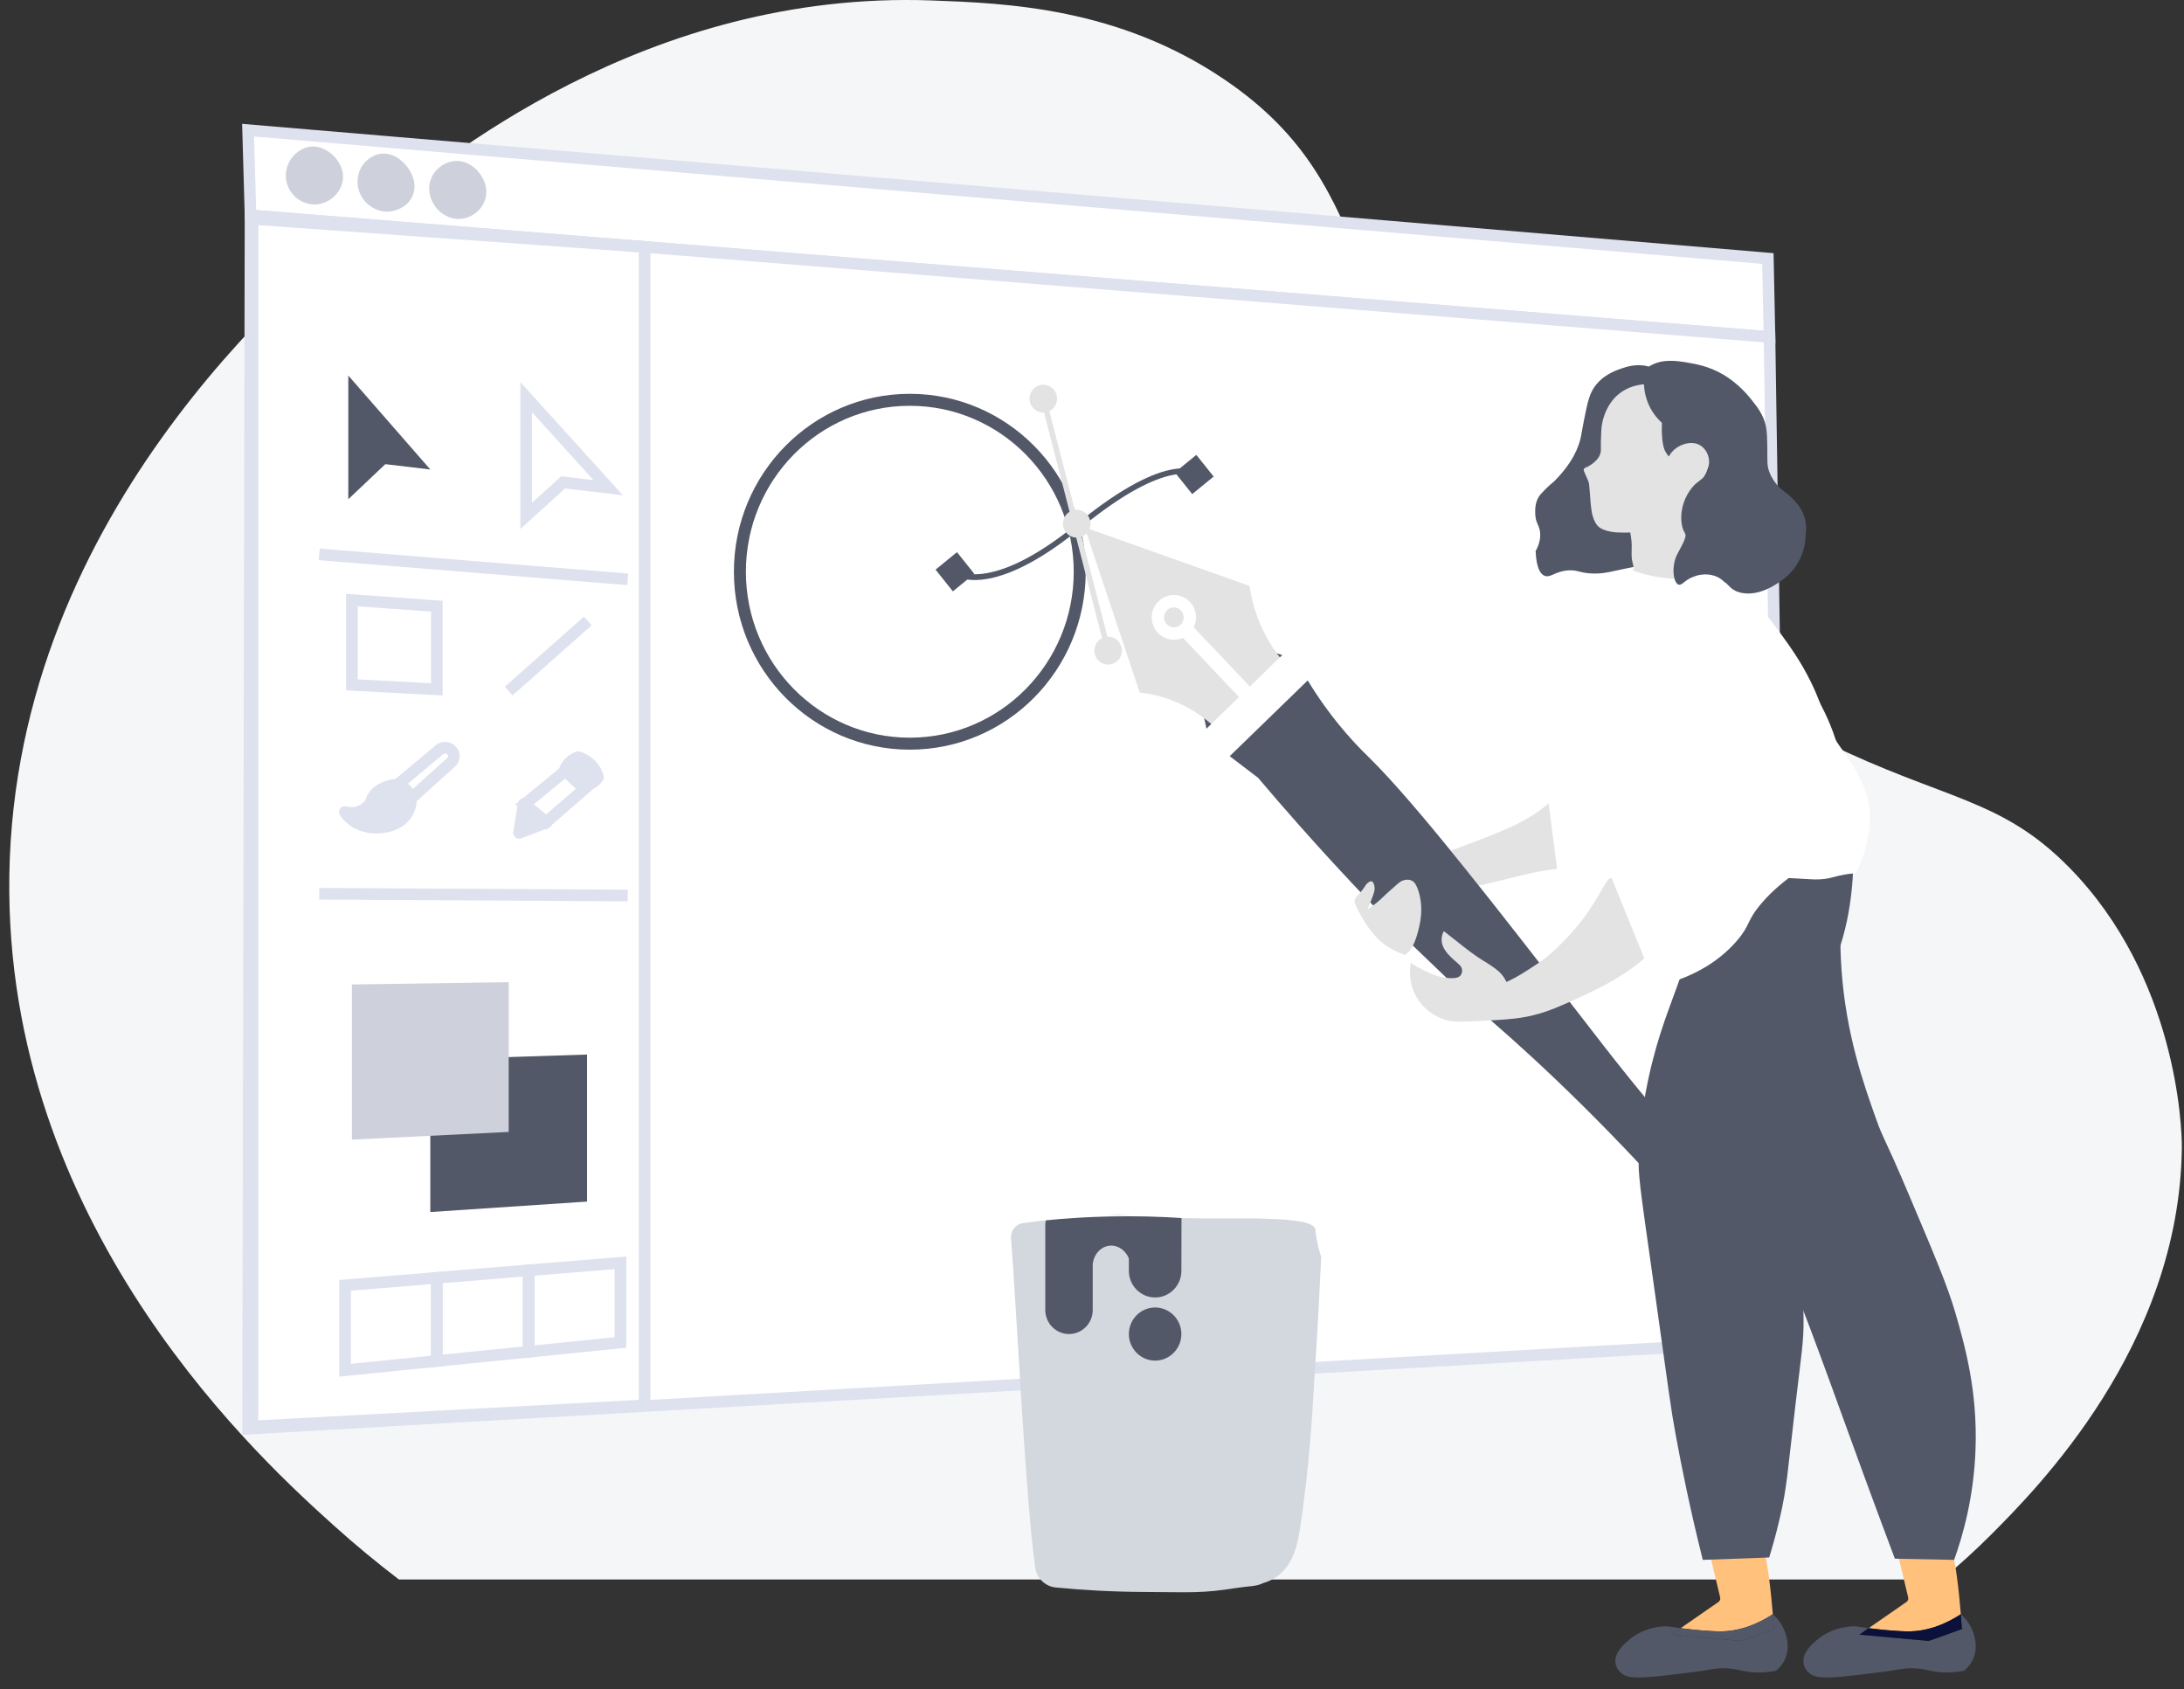 <?xml version="1.0" encoding="UTF-8"?>
<svg width="172px" height="133px" viewBox="0 0 172 133" version="1.1" xmlns="http://www.w3.org/2000/svg" xmlns:xlink="http://www.w3.org/1999/xlink">
    <rect x="0" y="0" width="172" height="133" fill="#333333" stroke="none"/>
    <!-- Generator: Sketch 52.6 (67491) - http://www.bohemiancoding.com/sketch -->
    <title>Group 132</title>
    <desc>Created with Sketch.</desc>
    <g id="Sign-in" stroke="none" stroke-width="1" fill="none" fill-rule="evenodd">
        <g id="Choose-role-Copy" transform="translate(-302, -321)">
            <g id="Group" transform="translate(233, 189)">
                <g id="Group-4" transform="translate(0, 97)">
                    <g id="Group-2-Copy-6">
                        <g id="Group-3" transform="translate(69, 35)">
                            <g id="Group-132">
                                <path d="M156.803,120.841 C160.405,117.23 171.633,105.973 171.83,90.408 C171.851,88.754 171.414,76.902 162.961,68.305 C157.577,62.829 153.211,63.038 143.824,58.47 C143.824,58.47 130.659,51.444 119.489,40.415 C104.657,25.77 109.59,15.198 96.451,6.274 C88.071,0.584 79.249,0.255 73.413,0.037 C50.887,-0.802 34.562,12.733 29.284,17.108 C23.359,22.02 0.462,41.002 0.731,70.287 C0.979,97.334 20.821,115.195 26.364,120.184 C27.998,121.655 29.685,123.045 31.415,124.367 L152.929,124.367 C154.293,123.234 155.588,122.059 156.803,120.841" id="Fill-1" fill="#F4F6F8"></path>
                                <polygon id="Fill-7" fill="#FFFFFF" points="139.229 20.354 19.539 10.249 19.73 16.959 139.356 26.534"></polygon>
                                <polygon id="Stroke-9" stroke="#DEE1EE" stroke-width="0.913" points="139.229 20.354 19.539 10.249 19.73 16.959 139.356 26.534"></polygon>
                                <polygon id="Fill-11" fill="#FFFFFF" points="19.73 16.959 19.539 112.49 140.573 105.584 139.356 26.534"></polygon>
                                <polygon id="Stroke-13" stroke="#DEE1EE" stroke-width="0.913" points="19.73 16.959 19.539 112.49 140.573 105.584 139.356 26.534"></polygon>
                                <path d="M85.033,45.018 C85.033,52.495 79.042,58.556 71.651,58.556 C64.261,58.556 58.27,52.495 58.27,45.018 C58.27,37.541 64.261,31.48 71.651,31.48 C79.042,31.48 85.033,37.541 85.033,45.018 Z" id="Stroke-15" stroke="#525867" stroke-width="0.944"></path>
                                <polygon id="Stroke-17" stroke="#DEE1EE" stroke-width="0.913" points="50.766 110.657 19.886 112.319 19.886 17.236 50.766 19.441"></polygon>
                                <polygon id="Fill-19" fill="#525867" points="27.43 39.307 30.345 36.548 33.889 36.967 27.43 29.57"></polygon>
                                <polygon id="Stroke-21" stroke="#DEE1EE" stroke-width="0.913" points="41.438 40.62 44.353 37.983 47.897 38.399 41.438 31.269"></polygon>
                                <path d="M25.144,43.651 L49.435,45.616" id="Stroke-23" stroke="#DEE1EE" stroke-width="0.913"></path>
                                <path d="M25.144,70.374 L49.435,70.511" id="Stroke-25" stroke="#DEE1EE" stroke-width="0.913"></path>
                                <polygon id="Stroke-27" stroke="#DEE1EE" stroke-width="0.913" points="34.403 54.278 27.716 53.928 27.716 47.253 34.403 47.73"></polygon>
                                <path d="M46.291,48.898 L40.062,54.41" id="Stroke-29" stroke="#DEE1EE" stroke-width="0.913"></path>
                                <path d="M31.395,61.719 C32.453,60.831 33.51,59.948 34.567,59.07 C34.811,58.823 35.218,58.808 35.489,59.023 C35.778,59.252 35.834,59.677 35.596,59.96 C34.525,60.92 33.453,61.886 32.382,62.859 C32.053,62.48 31.724,62.1 31.395,61.719 Z" id="Stroke-31" stroke="#DEE1EE" stroke-width="0.913"></path>
                                <path d="M32.36,62.837 C32.362,63.087 32.33,63.645 31.953,64.168 C31.413,64.917 30.551,65.055 30.174,65.116 C29.965,65.149 28.741,65.326 27.73,64.535 C27.462,64.324 27.283,64.103 27.173,63.949 C27.334,63.997 27.621,64.061 27.966,64.01 C28.573,63.919 28.939,63.534 29.038,63.423 C29.344,63.076 29.212,62.94 29.531,62.57 C29.879,62.166 30.308,62.013 30.452,61.964 C30.723,61.872 31.048,61.762 31.417,61.867 C32.063,62.051 32.326,62.744 32.36,62.837" id="Fill-33" fill="#DEE1EE"></path>
                                <path d="M32.36,62.837 C32.362,63.087 32.33,63.645 31.953,64.168 C31.413,64.917 30.551,65.055 30.174,65.116 C29.965,65.149 28.741,65.326 27.73,64.535 C27.462,64.324 27.283,64.103 27.173,63.949 C27.334,63.997 27.621,64.061 27.966,64.01 C28.573,63.919 28.939,63.534 29.038,63.423 C29.344,63.076 29.212,62.94 29.531,62.57 C29.879,62.166 30.308,62.013 30.452,61.964 C30.723,61.872 31.048,61.762 31.417,61.867 C32.063,62.051 32.326,62.744 32.36,62.837 Z" id="Stroke-35" stroke="#DEE1EE" stroke-width="0.944" stroke-linejoin="round"></path>
                                <polygon id="Stroke-37" stroke="#DEE1EE" stroke-width="0.913" points="41.298 63.347 44.513 60.706 46.034 62.116 43.012 64.732"></polygon>
                                <path d="M41.255,63.326 C41.133,64.071 41.012,64.816 40.89,65.562 C41.605,65.291 42.319,65.021 43.034,64.753 C42.441,64.279 41.848,63.803 41.255,63.326" id="Fill-39" fill="#DEE1EE"></path>
                                <path d="M41.255,63.326 C41.133,64.071 41.012,64.816 40.89,65.562 C41.605,65.291 42.319,65.021 43.034,64.753 C42.441,64.279 41.848,63.803 41.255,63.326 Z" id="Stroke-41" stroke="#DEE1EE" stroke-width="0.944" stroke-linejoin="round"></path>
                                <path d="M44.534,60.525 C45.041,60.973 45.549,61.42 46.056,61.865 C46.192,61.839 46.421,61.779 46.656,61.623 C46.88,61.475 47.013,61.304 47.085,61.196 C47.036,61.012 46.902,60.613 46.527,60.234 C46.151,59.852 45.734,59.694 45.541,59.634 C45.397,59.681 45.152,59.782 44.92,59.994 C44.706,60.189 44.592,60.395 44.534,60.525" id="Fill-43" fill="#DEE1EE"></path>
                                <path d="M44.534,60.525 C45.041,60.973 45.549,61.42 46.056,61.865 C46.192,61.839 46.421,61.779 46.656,61.623 C46.88,61.475 47.013,61.304 47.085,61.196 C47.036,61.012 46.902,60.613 46.527,60.234 C46.151,59.852 45.734,59.694 45.541,59.634 C45.397,59.681 45.152,59.782 44.92,59.994 C44.706,60.189 44.592,60.395 44.534,60.525 Z" id="Stroke-45" stroke="#DEE1EE" stroke-width="0.944" stroke-linejoin="round"></path>
                                <polygon id="Fill-47" fill="#525867" points="46.235 94.611 33.889 95.433 33.889 83.428 46.235 83.034"></polygon>
                                <polygon id="Stroke-49" stroke="#DEE1EE" stroke-width="0.913" points="34.403 107.163 27.173 107.891 27.173 101.206 34.403 100.615"></polygon>
                                <polygon id="Stroke-51" stroke="#DEE1EE" stroke-width="0.913" points="41.633 106.436 34.403 107.163 34.403 100.615 41.633 100.024"></polygon>
                                <polygon id="Stroke-53" stroke="#DEE1EE" stroke-width="0.913" points="48.864 105.708 41.633 106.436 41.633 100.024 48.864 99.434"></polygon>
                                <polygon id="Fill-55" fill="#CED1DB" points="40.062 89.127 27.716 89.735 27.716 77.516 40.062 77.336"></polygon>
                                <path d="M139.617,127.106 C139.616,127.105 139.616,127.105 139.615,127.104 C137.876,128.225 136.485,128.432 135.643,128.451 C134.721,128.471 133.175,128.295 133.084,128.285 C132.79,128.253 132.554,128.226 132.358,128.201 L135.339,126.135 C135.45,126.058 135.503,125.918 135.472,125.786 L134.439,121.453 L134.498,121.393 C135.915,121.414 137.331,121.435 138.748,121.457 C139.204,122.66 139.487,125.496 139.617,127.106" id="Fill-57" fill="#FFC17C"></path>
                                <path d="M137.09,129.207 L139.701,128.275 C139.701,128.275 139.673,127.805 139.617,127.106 C139.873,127.327 140.369,127.82 140.618,128.616 C140.714,128.921 140.978,129.764 140.577,130.646 C140.369,131.106 140.059,131.399 139.861,131.558 C138.865,131.747 138.091,131.699 137.568,131.62 C136.994,131.533 136.761,131.415 136.135,131.371 C135.38,131.318 134.837,131.427 134.333,131.516 C133.808,131.609 132.966,131.709 131.282,131.91 C128.728,132.214 128.039,132.115 127.597,131.661 C127.526,131.588 127.286,131.336 127.229,130.957 C127.099,130.107 127.997,129.367 128.354,129.072 C129.468,128.154 130.746,128.074 131.098,128.057 C131.448,128.04 131.392,128.08 132.358,128.201 L131.624,128.71 L137.09,129.207 Z" id="Fill-59" fill="#525867"></path>
                                <path d="M135.643,128.451 C136.485,128.432 137.876,128.225 139.615,127.104 C139.616,127.105 139.616,127.105 139.617,127.106 C139.673,127.805 139.701,128.275 139.701,128.275 L137.09,129.206 L131.624,128.709 L132.357,128.201 C132.554,128.226 132.79,128.253 133.084,128.285 C133.175,128.295 134.721,128.471 135.643,128.451" id="Fill-61" fill="#525867"></path>
                                <path d="M154.424,127.106 C154.424,127.105 154.423,127.105 154.423,127.104 C152.684,128.225 151.292,128.432 150.451,128.451 C149.528,128.471 147.982,128.295 147.891,128.285 C147.597,128.253 147.362,128.226 147.165,128.201 L150.146,126.135 C150.258,126.058 150.311,125.918 150.279,125.786 L149.246,121.453 L149.306,121.393 C150.722,121.414 152.139,121.435 153.555,121.457 C154.012,122.66 154.295,125.496 154.424,127.106" id="Fill-63" fill="#FFC17C"></path>
                                <path d="M151.898,129.207 L154.508,128.275 C154.508,128.275 154.481,127.805 154.424,127.106 C154.68,127.327 155.176,127.82 155.426,128.616 C155.521,128.921 155.786,129.764 155.385,130.646 C155.176,131.106 154.866,131.399 154.668,131.558 C153.673,131.747 152.898,131.699 152.375,131.62 C151.802,131.533 151.568,131.415 150.942,131.371 C150.188,131.318 149.644,131.427 149.14,131.516 C148.616,131.609 147.773,131.709 146.09,131.91 C143.536,132.214 142.847,132.115 142.404,131.661 C142.333,131.588 142.094,131.336 142.036,130.957 C141.906,130.107 142.805,129.367 143.162,129.072 C144.275,128.154 145.553,128.074 145.905,128.057 C146.255,128.04 146.2,128.08 147.165,128.201 L146.431,128.71 L151.898,129.207 Z" id="Fill-65" fill="#525867"></path>
                                <path d="M150.451,128.451 C151.292,128.432 152.684,128.225 154.423,127.104 C154.423,127.105 154.424,127.105 154.424,127.106 C154.48,127.805 154.508,128.275 154.508,128.275 L151.898,129.206 L146.431,128.709 L147.165,128.201 C147.362,128.226 147.597,128.253 147.891,128.285 C147.982,128.295 149.528,128.471 150.451,128.451" id="Fill-67" fill="#0B113A"></path>
                                <path d="M145.961,67.561 C145.959,68.414 145.913,69.703 145.681,71.245 C145.11,75.033 144.004,76.441 142.786,80.503 C141.81,83.758 141.472,86.347 141.292,87.777 C140.888,90.983 140.616,93.143 141.105,95.901 C141.291,96.946 141.533,97.784 141.759,99.585 C141.841,100.24 142.028,101.873 142.039,103.836 C142.05,105.658 141.902,106.346 141.386,110.731 C140.764,116.015 140.737,117.071 140.172,119.517 C139.862,120.856 139.547,121.937 139.331,122.634 C137.588,122.697 135.845,122.76 134.103,122.823 C133.12,118.908 132.434,115.532 131.955,112.904 C131.544,110.65 131.532,110.297 130.181,100.718 C129.11,93.128 129.002,92.523 129.06,90.894 C129.228,86.235 130.434,82.406 130.834,81.164 C131.531,79.001 132.345,77.178 133.916,72.284 C134.195,71.416 134.419,70.695 134.569,70.206 C138.367,69.325 142.164,68.443 145.961,67.561" id="Fill-69" fill="#525867"></path>
                                <path d="M144.654,72.757 C145.029,72.853 144.858,73.936 145.027,76.347 C145.388,81.476 146.786,85.398 147.735,88.06 C148.391,89.9 148.262,89.177 150.349,94.106 C152.368,98.872 153.377,101.255 153.991,103.363 C154.746,105.958 155.762,109.555 155.578,114.227 C155.434,117.889 154.606,120.85 153.897,122.823 C152.341,122.791 150.785,122.76 149.229,122.729 C148.925,121.923 148.47,120.709 147.922,119.233 C146.246,114.721 145.409,112.345 144.093,108.748 C141.244,100.954 141.477,101.999 141.105,100.718 C140.321,98.014 138.546,91.645 139.892,84.092 C140.953,78.132 143.763,72.528 144.654,72.757" id="Fill-71" fill="#525867"></path>
                                <path d="M114.28,66.965 C116.403,66.206 117.845,65.611 118.701,65.241 C118.983,65.119 119.323,64.964 119.759,64.738 C120.363,64.424 121.22,63.909 122.187,63.069 C122.529,64.832 122.871,66.596 123.214,68.359 C122.958,68.38 122.58,68.415 122.123,68.477 C121.126,68.611 120.386,68.789 118.949,69.138 C117.696,69.443 116.794,69.662 116.428,69.752 L114.28,66.965 Z" id="Fill-73" fill="#E3E3E3"></path>
                                <path d="M136.072,96.556 C135.521,97.038 134.837,96.975 134.581,96.952 C134.159,96.913 133.836,96.765 133.649,96.66 C127.039,89.094 121.444,83.841 117.426,80.355 L117.425,80.354 C115.162,78.185 112.898,76.016 110.634,73.847 C107.871,71.063 105.076,68.095 102.276,64.934 C101.181,63.699 100.117,62.469 99.082,61.246 C97.792,60.262 96.503,59.278 95.213,58.295 C94.558,55.253 93.903,52.21 93.247,49.168 C96.184,50.083 99.121,51 102.057,51.915 C102.501,52.767 103.241,54.089 104.321,55.592 C105.894,57.779 107.354,59.186 107.799,59.623 C111.582,63.34 117.818,71.393 125.128,80.834 C126.593,82.727 128.974,85.833 132.502,89.881 C133.897,91.481 135.068,92.765 135.831,93.592 C135.893,93.64 136.765,94.338 136.658,95.389 C136.643,95.532 136.565,96.125 136.072,96.556" id="Fill-75" fill="#525867"></path>
                                <path d="M96.007,57.588 C95.367,56.934 94.27,55.981 92.67,55.295 C91.541,54.811 90.516,54.613 89.755,54.529 C88.309,50.193 86.862,45.857 85.416,41.522 C89.745,43.059 94.074,44.596 98.403,46.133 C98.517,46.908 98.738,47.893 99.182,48.973 C99.775,50.417 100.542,51.485 101.14,52.19 C99.429,53.989 97.718,55.789 96.007,57.588" id="Fill-77" fill="#E3E3E3"></path>
                                <path d="M103.855,50.764 C104.392,51.331 104.374,52.231 103.814,52.775 L96.091,60.272 C95.531,60.815 94.642,60.797 94.104,60.23 C93.566,59.664 93.585,58.763 94.145,58.219 L101.867,50.722 C102.427,50.179 103.317,50.198 103.855,50.764" id="Fill-79" fill="#FFFFFF"></path>
                                <path d="M98.245,54.723 L93.055,49.251" id="Stroke-81" stroke="#FFFFFF" stroke-width="1.185"></path>
                                <path d="M91.579,47.695 C92.08,47.208 92.876,47.225 93.357,47.732 C93.838,48.239 93.822,49.044 93.32,49.531 C92.819,50.018 92.023,50.001 91.542,49.494 C91.061,48.987 91.078,48.181 91.579,47.695 Z" id="Stroke-83" stroke="#FFFFFF" stroke-width="0.975"></path>
                                <path d="M127.042,69.429 L129.501,75.475 C129.361,75.591 129.159,75.756 128.909,75.947 C128.145,76.533 126.908,77.388 124.614,78.435 C122.863,79.235 121.987,79.635 120.724,79.947 C119.511,80.246 118.318,80.303 115.931,80.419 C114.74,80.476 114.237,80.46 113.627,80.23 C113.313,80.111 112.111,79.636 111.449,78.309 C110.904,77.218 111.041,76.186 111.106,75.821 C111.574,76.126 111.986,76.34 112.289,76.483 C113.134,76.882 113.689,76.995 114.156,77.018 C114.738,77.046 114.931,76.922 115.028,76.798 C115.131,76.664 115.169,76.474 115.137,76.309 C115.095,76.098 114.946,75.972 114.81,75.853 C114.362,75.46 114.08,75.212 113.877,74.924 C113.753,74.75 113.527,74.417 113.534,73.964 C113.538,73.675 113.636,73.449 113.705,73.318 C113.813,73.401 113.975,73.527 114.172,73.68 C114.804,74.173 114.937,74.288 115.292,74.562 C115.74,74.907 116.004,75.111 116.382,75.365 C116.867,75.692 116.932,75.692 117.487,76.073 C117.897,76.355 118.166,76.564 118.405,76.908 C118.518,77.07 118.592,77.216 118.638,77.317 C118.808,77.24 119.039,77.129 119.308,76.986 C119.605,76.828 119.892,76.659 120.335,76.372 C120.972,75.96 121.323,75.733 121.751,75.397 C121.913,75.269 122.377,74.897 123.058,74.2 C123.532,73.714 124.301,72.92 125.097,71.759 C126.121,70.266 126.582,69.052 126.886,69.146 C126.982,69.175 127.023,69.322 127.042,69.429" id="Fill-85" fill="#E3E3E3"></path>
                                <path d="M110.671,75.192 C109.978,74.976 109.476,74.675 109.153,74.448 C108.234,73.799 107.737,73.01 107.356,72.393 C107.033,71.869 106.817,71.399 106.679,71.059 C106.677,71.007 106.679,70.932 106.702,70.846 C106.753,70.658 106.861,70.577 107.053,70.362 C107.173,70.227 107.301,70.083 107.438,69.878 C107.541,69.723 107.591,69.62 107.729,69.512 C107.808,69.451 107.917,69.367 108.021,69.394 C108.179,69.436 108.229,69.709 108.243,69.784 C108.291,70.049 108.229,70.273 108.01,70.835 C107.928,71.044 107.823,71.304 107.694,71.602 C108.265,71.238 108.671,70.879 108.943,70.61 C109.286,70.271 109.66,69.966 110.017,69.642 C110.151,69.52 110.374,69.318 110.706,69.276 C110.783,69.266 110.978,69.244 111.173,69.335 C111.351,69.418 111.521,69.592 111.698,70.126 C111.912,70.772 111.928,71.323 111.931,71.52 C111.941,72.306 111.794,72.89 111.675,73.35 C111.394,74.428 111.065,74.809 110.939,74.944 C110.835,75.055 110.739,75.137 110.671,75.192" id="Fill-87" fill="#E3E3E3"></path>
                                <path d="M121.336,58.34 C122.19,58.367 123.259,58.334 124.464,58.136 C126.081,57.87 127.375,57.401 128.292,56.992 C127.903,60.994 127.514,64.996 127.125,68.997 C126.743,69.196 126.226,69.417 125.584,69.569 C124.397,69.849 123.375,69.751 122.783,69.65 C122.301,65.88 121.818,62.11 121.336,58.34" id="Fill-89" fill="#FFFFFF"></path>
                                <path d="M124.744,65.336 C124.558,64.518 125.056,64.24 126.004,62.03 C126.672,60.473 127.452,58.315 128.012,54.048 C128.761,48.34 128.052,43.503 128.5,43.455 C128.577,43.447 128.6,43.591 128.839,43.845 C129.485,44.533 130.406,44.635 130.741,44.671 C132.063,44.818 132.407,44.09 133.496,44.058 C134.568,44.026 135.37,44.721 136.929,46.113 C138.555,47.565 139.552,48.95 140.337,50.033 C141.027,50.986 141.829,52.094 142.625,53.717 C143.828,56.174 143.606,56.932 144.865,58.724 C145.174,59.163 145.608,59.716 146.126,60.66 C146.583,61.495 146.902,62.077 147.106,62.927 C147.419,64.233 147.229,65.33 147.06,66.186 C146.936,66.815 146.687,67.733 146.147,68.76 C145.849,68.778 145.391,68.823 144.84,68.949 C144.501,69.026 144.367,69.08 144.093,69.138 C143.494,69.266 143.009,69.252 142.599,69.232 C139.994,69.112 139.17,68.973 139.17,68.973 C133.901,68.09 125.265,67.631 124.744,65.336" id="Fill-91" fill="#FFFFFF"></path>
                                <path d="M135.559,45.2 C135.643,45.243 135.702,45.284 135.748,45.314 C136.319,45.68 137.507,46.646 139.917,50.112 C142.643,54.033 144.099,56.129 144.897,59.432 C145.386,61.459 146.19,64.789 144.523,66.612 C143.918,67.274 143.571,67.098 141.535,68.627 C140.53,69.382 139.646,70.054 138.749,71.099 C137.5,72.555 137.899,72.787 136.789,74.075 C135.238,75.872 133.387,76.663 132.68,76.955 C131.808,77.317 131.039,77.509 130.486,77.617 C128.712,73.287 126.938,68.957 125.164,64.628 C126.865,63.603 128.316,62.934 129.366,62.502 C130.57,62.006 131.376,61.769 132.027,60.944 C132.711,60.077 132.823,59.069 132.867,58.204 C133.186,51.992 130.457,46.854 130.439,46.821 C130.421,46.78 131.373,46.299 131.737,46.12 C133.525,45.243 134.63,44.72 135.559,45.2" id="Fill-93" fill="#FFFFFF"></path>
                                <path d="M127.146,44.955 C126.717,45.048 126.067,45.213 125.185,45.144 C124.349,45.079 124.215,44.875 123.552,44.908 C122.478,44.961 122.118,45.53 121.637,45.333 C121.346,45.213 121,44.808 120.937,43.396 C121.275,42.786 121.316,42.307 121.296,41.991 C121.255,41.333 120.916,41.211 120.905,40.418 C120.9,40.09 120.893,39.6 121.185,39.121 C121.282,38.961 121.394,38.847 121.617,38.616 C121.924,38.296 122.202,38.057 122.401,37.897 C123.865,36.424 124.353,35.185 124.521,34.308 C124.571,34.046 124.614,33.745 124.738,33.128 C125.014,31.751 125.153,31.063 125.566,30.472 C126.244,29.503 127.274,29.157 127.766,28.992 C128.117,28.873 128.755,28.667 129.547,28.794 C129.677,28.815 129.783,28.84 129.855,28.859 C129.965,28.793 130.127,28.705 130.331,28.623 C130.732,28.463 131.387,28.292 132.748,28.523 C133.605,28.668 134.604,28.837 135.759,29.522 C135.969,29.646 136.97,30.253 137.9,31.424 C138.419,32.079 138.867,32.644 139.062,33.514 C139.161,33.953 139.168,34.423 139.183,35.362 C139.198,36.273 139.142,36.594 139.33,37.124 C139.512,37.636 139.796,37.989 139.931,38.154 C140.343,38.659 140.549,38.645 141.073,39.165 C141.359,39.448 141.752,39.838 142.001,40.42 C142.125,40.71 142.326,41.313 142.201,42.17 C142.191,42.578 142.118,43.313 141.712,44.105 C141.216,45.073 140.505,45.576 140.171,45.805 C139.785,46.072 138.528,46.938 137.184,46.687 C136.049,46.475 136.057,45.692 134.88,44.986 C132.794,43.736 129.753,44.392 127.146,44.955" id="Fill-95" fill="#525867"></path>
                                <path d="M133.698,45.239 C133.755,45.102 133.675,45.005 133.563,44.695 C133.297,43.959 133.304,43.289 133.199,42.859 C133.166,42.725 133.136,42.613 133.1,42.48 C133.084,42.421 132.997,42.103 132.97,41.715 C132.944,41.358 132.976,41.085 132.995,40.924 C133.187,39.368 133.282,38.59 133.651,38.101 C133.944,37.714 134.093,37.762 134.318,37.351 C134.42,37.167 134.739,36.586 134.533,35.916 C134.495,35.793 134.349,35.343 133.907,35.073 C133.264,34.678 132.541,34.997 132.37,35.073 C131.822,35.314 131.535,35.748 131.424,35.942 C131.346,35.853 131.241,35.718 131.146,35.538 C131.092,35.437 130.933,35.111 130.885,34.22 C130.873,33.993 130.865,33.678 130.885,33.298 C130.622,33.059 130.248,32.661 129.947,32.076 C129.565,31.333 129.486,30.647 129.469,30.258 C128.973,30.299 128.158,30.455 127.446,31.057 C126.411,31.931 126.112,33.306 126.108,33.957 C126.106,34.332 126.065,34.707 126.074,35.081 C126.08,35.372 126.097,35.56 126.004,35.802 C125.903,36.066 125.734,36.227 125.587,36.364 C125.452,36.491 125.209,36.687 124.841,36.833 C124.743,36.872 124.694,36.984 124.737,37.082 C124.765,37.148 124.798,37.224 124.834,37.307 C125.013,37.716 125.052,37.786 125.094,37.913 C125.149,38.073 125.159,38.173 125.199,38.684 C125.264,39.527 125.266,39.642 125.303,39.923 C125.349,40.277 125.373,40.458 125.453,40.694 C125.541,40.955 125.643,41.245 125.902,41.478 C125.965,41.534 126.13,41.67 126.551,41.794 C126.951,41.912 127.281,41.926 127.793,41.935 C128.046,41.939 128.253,41.932 128.388,41.926 C128.425,42.106 128.464,42.339 128.488,42.611 C128.499,42.737 128.503,42.832 128.504,42.915 C128.507,43.246 128.5,43.481 128.497,43.578 C128.469,44.332 128.787,44.691 128.596,44.874 C128.59,44.879 128.585,44.884 128.585,44.884 C128.572,44.894 128.565,44.896 128.565,44.898 C128.563,44.906 128.987,45.093 129.901,45.302 C130.359,45.406 131.418,45.624 132.733,45.553 C133.239,45.526 133.602,45.466 133.698,45.239" id="Fill-97" fill="#E3E3E3"></path>
                                <path d="M134.831,36.222 C134.608,36.283 134.439,37.361 134.122,37.638 C134.014,37.732 133.888,37.831 133.888,37.831 C133.741,37.946 133.629,38.024 133.612,38.035 C133.44,38.157 132.71,38.875 132.476,40.057 C132.299,40.948 132.512,41.567 132.532,41.629 C132.621,41.901 132.697,41.921 132.741,42.108 C132.807,42.389 132.278,43.264 132.079,43.664 C131.613,44.602 131.778,45.856 132.173,46.026 C132.487,46.161 132.739,45.522 133.698,45.302 C133.869,45.262 134.408,45.144 135.005,45.333 C135.694,45.55 135.801,45.967 136.063,45.931 C136.667,45.848 137.12,43.498 136.81,41.051 C136.446,38.178 135.17,36.129 134.831,36.222" id="Fill-99" fill="#525867"></path>
                                <polygon id="Fill-101" fill="#E3E3E3" points="87.062 51.286 81.956 31.445 82.376 31.334 87.482 51.176"></polygon>
                                <path d="M76.277,45.647 C75.377,45.551 74.955,45.207 74.911,45.17 L75.192,44.835 L75.052,45.002 L75.191,44.834 C75.217,44.855 77.873,46.928 84.859,41.214 C92.175,35.229 94.415,37.146 94.506,37.231 L94.214,37.556 C94.196,37.54 92.085,35.866 85.131,41.555 C80.572,45.285 77.769,45.807 76.277,45.647" id="Fill-103" fill="#525867"></path>
                                <polygon id="Fill-105" fill="#525867" points="73.679 44.855 75.366 43.475 76.73 45.182 75.043 46.562"></polygon>
                                <polygon id="Fill-107" fill="#525867" points="92.529 37.197 94.216 35.817 95.581 37.524 93.893 38.904"></polygon>
                                <path d="M83.772,40.876 C83.967,40.303 84.585,39.999 85.151,40.197 C85.718,40.394 86.018,41.019 85.823,41.592 C85.627,42.165 85.01,42.469 84.444,42.272 C83.877,42.074 83.577,41.449 83.772,40.876" id="Fill-109" fill="#E3E3E3"></path>
                                <path d="M86.246,50.873 C86.441,50.3 87.059,49.996 87.625,50.194 C88.192,50.391 88.493,51.016 88.297,51.589 C88.102,52.162 87.484,52.466 86.918,52.268 C86.352,52.071 86.051,51.446 86.246,50.873" id="Fill-111" fill="#E3E3E3"></path>
                                <path d="M81.14,31.032 C81.336,30.459 81.953,30.155 82.519,30.352 C83.086,30.55 83.387,31.175 83.191,31.748 C82.996,32.321 82.378,32.625 81.812,32.427 C81.246,32.23 80.945,31.605 81.14,31.032" id="Fill-113" fill="#E3E3E3"></path>
                                <path d="M24.254,11.581 C23.2,11.802 22.334,12.961 22.539,14.186 C22.723,15.283 23.703,16.136 24.85,16.096 C26.055,16.054 26.964,15.031 27.021,13.994 C27.071,13.072 26.435,12.415 26.183,12.192 C25.999,12.028 25.214,11.381 24.254,11.581" id="Fill-115" fill="#CED1DB" transform="translate(24.766, 13.82) rotate(4) translate(-24.766, -13.82) "></path>
                                <path d="M29.903,12.131 C31.093,11.938 31.943,12.973 32.065,13.127 C32.208,13.307 32.951,14.244 32.548,15.312 C32.146,16.377 30.968,16.613 30.904,16.625 C29.949,16.8 29.02,16.315 28.535,15.579 C28.024,14.804 28.027,13.786 28.527,13.048 C28.648,12.869 29.099,12.261 29.903,12.131" id="Fill-117" fill="#CED1DB" transform="translate(30.409, 14.384) rotate(4) translate(-30.409, -14.384) "></path>
                                <path d="M35.844,12.685 C36.871,12.628 37.532,13.369 37.66,13.512 C37.78,13.646 38.478,14.429 38.271,15.478 C38.096,16.364 37.351,17.066 36.463,17.209 C35.388,17.382 34.625,16.649 34.517,16.541 C33.966,15.993 33.58,15.055 33.926,14.122 C34.225,13.313 34.99,12.733 35.844,12.685" id="Fill-119" fill="#CED1DB" transform="translate(36.052, 14.959) rotate(4) translate(-36.052, -14.959) "></path>
                                <path d="M79.622,97.499 C79.575,96.909 79.992,96.386 80.572,96.306 C83.97,95.838 86.32,95.723 93.124,95.912 C97.022,96.02 103.355,95.644 103.588,96.786 C103.61,96.894 103.619,97.225 103.733,97.794 C103.837,98.309 103.965,98.716 104.052,98.964 C104.006,99.952 103.938,101.34 103.849,103.002 C103.616,107.359 103.552,107.64 103.386,110.667 C103.386,110.667 103.105,115.802 102.345,120.556 C102.204,121.439 101.892,123.237 100.495,124.184 C100.118,124.44 99.757,124.569 99.515,124.638 C98.9,124.938 98.394,124.878 97.506,125.017 C94.579,125.473 93.976,125.368 90.064,125.349 C87.588,125.337 85.275,125.204 83.151,124.998 C82.32,124.918 81.652,124.277 81.532,123.441 C80.752,117.994 80.068,103.118 79.622,97.499" id="Fill-121" fill="#D3D7DE"></path>
                                <path d="M90.971,107.134 C89.833,107.134 88.903,106.193 88.903,105.042 C88.903,103.891 89.833,102.95 90.971,102.95 C92.108,102.95 93.039,103.891 93.039,105.042 C93.039,106.193 92.108,107.134 90.971,107.134" id="Fill-123" fill="#525867"></path>
                                <path d="M82.36,96.092 C82.347,96.163 82.336,96.241 82.329,96.324 C82.325,96.383 82.322,96.44 82.321,96.493 L82.321,103.152 C82.321,104.192 83.162,105.042 84.189,105.042 C85.216,105.042 86.057,104.192 86.057,103.152 L86.057,99.586 C86.106,98.822 86.644,98.191 87.321,98.091 C87.972,97.995 88.635,98.404 88.903,99.097 L88.903,100.07 C88.903,101.221 89.834,102.162 90.971,102.162 C92.108,102.162 93.039,101.221 93.039,100.07 C93.042,98.682 93.045,97.295 93.048,95.907 C91.295,95.791 89.392,95.736 87.358,95.783 C85.582,95.823 83.912,95.935 82.36,96.092" id="Fill-125" fill="#525867"></path>
                                <path d="M88.888,95.686 C88.344,95.675 87.785,95.674 87.211,95.685 C87.807,95.694 88.406,95.705 88.888,95.686" id="Fill-127" fill="#7084CA"></path>
                                <path d="M93.12,95.98 C93.094,95.977 93.066,95.974 93.039,95.971 L93.039,95.982 L93.12,95.98 Z" id="Fill-129" fill="#7084CA"></path>
                            </g>
                        </g>
                    </g>
                </g>
            </g>
        </g>
    </g>
</svg>